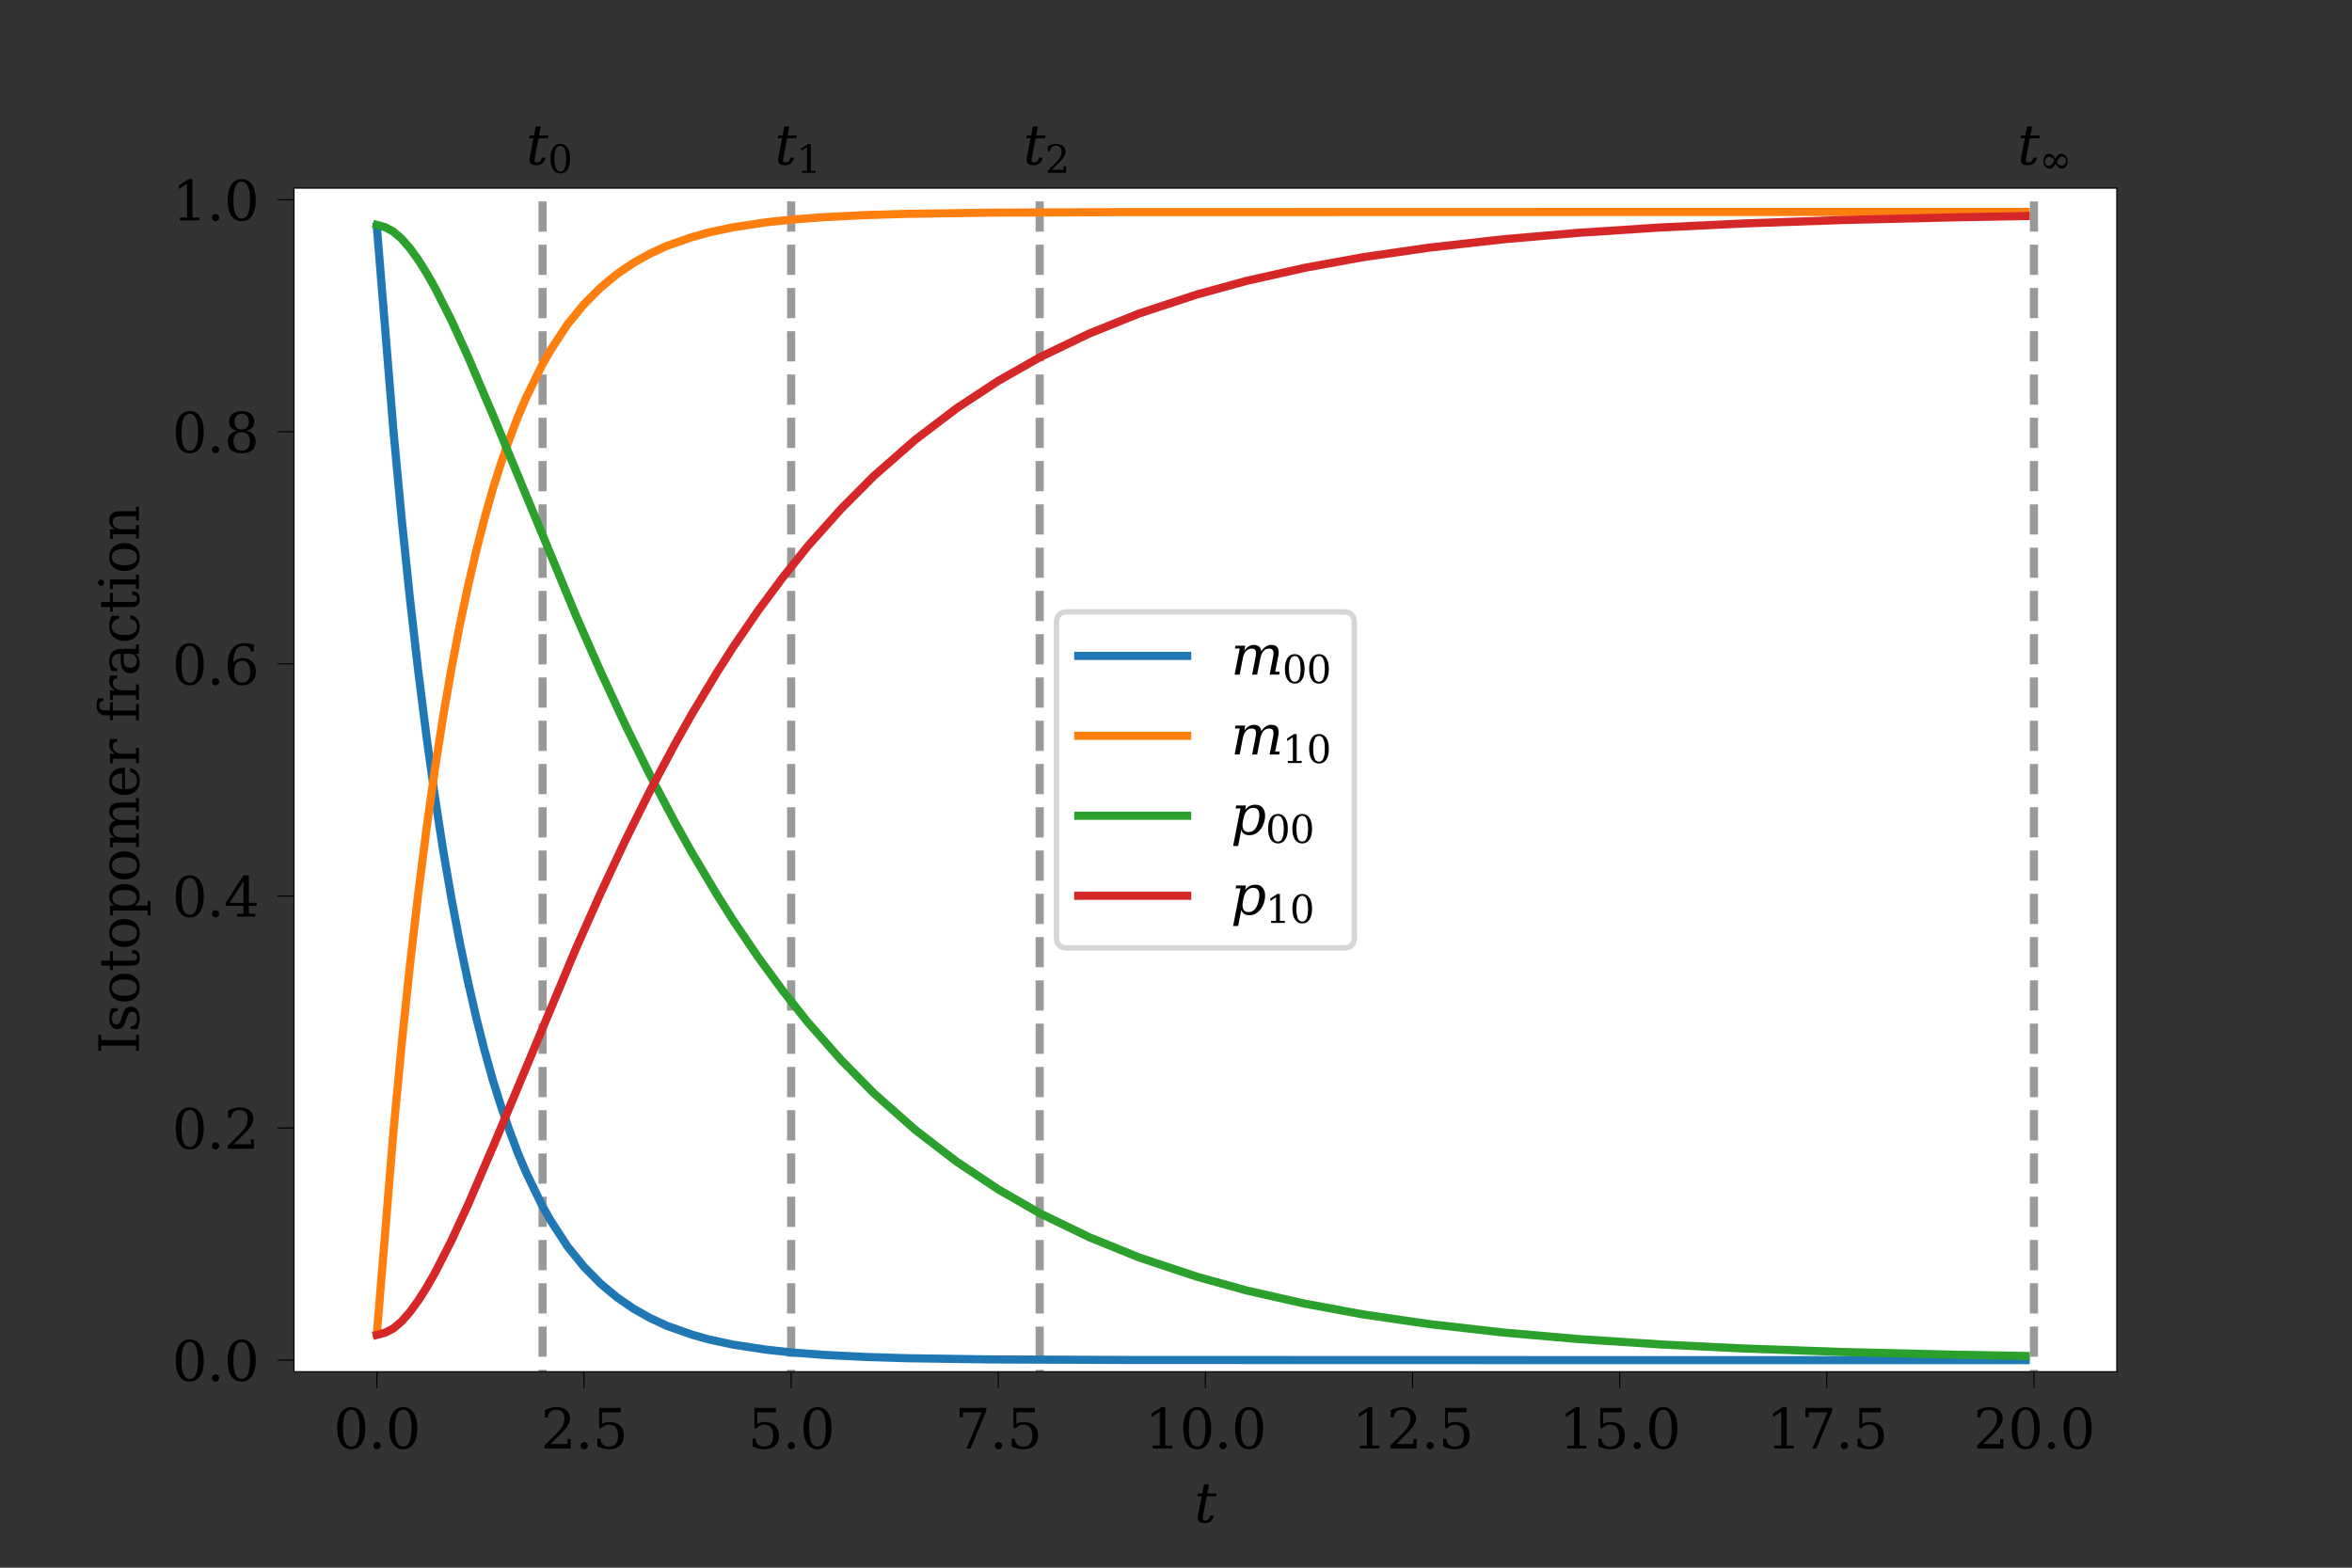 <?xml version="1.0" encoding="utf-8" standalone="no"?>
<!DOCTYPE svg PUBLIC "-//W3C//DTD SVG 1.1//EN"
  "http://www.w3.org/Graphics/SVG/1.1/DTD/svg11.dtd">
<svg height="288pt" version="1.1" viewBox="0 0 432 288" width="432pt" xmlns="http://www.w3.org/2000/svg" xmlns:xlink="http://www.w3.org/1999/xlink">
 <rect x="0" y="0" width="432" height="288" fill="#333333" stroke="none"/>
 <defs>
  <style type="text/css">*{stroke-linecap:butt;stroke-linejoin:round;}</style>
 </defs>
 <g id="figure_1">
  <g id="patch_1">
   <path d="M 0 288 
L 432 288 
L 432 0 
L 0 0 
z
" style="fill:none;"/>
  </g>
  <g id="axes_1">
   <g id="patch_2">
    <path d="M 54 252 
L 388.8 252 
L 388.8 34.56 
L 54 34.56 
z
" style="fill:#ffffff;"/>
   </g>
   <g id="line2d_1">
    <path clip-path="url(#p2ef7e7be56)" d="M 99.655 289 
L 99.655 -1 
" style="fill:none;stroke:#808080;stroke-dasharray:5.55,2.4;stroke-dashoffset:0;stroke-opacity:0.8;stroke-width:1.5;"/>
   </g>
   <g id="line2d_2">
    <path clip-path="url(#p2ef7e7be56)" d="M 145.309 289 
L 145.309 -1 
" style="fill:none;stroke:#808080;stroke-dasharray:5.55,2.4;stroke-dashoffset:0;stroke-opacity:0.8;stroke-width:1.5;"/>
   </g>
   <g id="line2d_3">
    <path clip-path="url(#p2ef7e7be56)" d="M 190.964 289 
L 190.964 -1 
" style="fill:none;stroke:#808080;stroke-dasharray:5.55,2.4;stroke-dashoffset:0;stroke-opacity:0.8;stroke-width:1.5;"/>
   </g>
   <g id="line2d_4">
    <path clip-path="url(#p2ef7e7be56)" d="M 373.582 289 
L 373.582 -1 
" style="fill:none;stroke:#808080;stroke-dasharray:5.55,2.4;stroke-dashoffset:0;stroke-opacity:0.8;stroke-width:1.5;"/>
   </g>
   <g id="matplotlib.axis_1">
    <g id="xtick_1">
     <g id="line2d_5">
      <defs>
       <path d="M 0 0 
L 0 3 
" id="m6d5666d043" style="stroke:#000000;stroke-width:0.2;"/>
      </defs>
      <g>
       <use style="stroke:#000000;stroke-width:0.2;" x="69.218" xlink:href="#m6d5666d043" y="252"/>
      </g>
     </g>
     <g id="text_1">
      <!-- 0.0 -->
      <g transform="translate(61.267 266.098)scale(0.1 -0.1)">
       <defs>
        <path d="M 2034 219 
Q 2513 219 2750 744 
Q 2988 1269 2988 2328 
Q 2988 3391 2750 3916 
Q 2513 4441 2034 4441 
Q 1556 4441 1318 3916 
Q 1081 3391 1081 2328 
Q 1081 1269 1318 744 
Q 1556 219 2034 219 
z
M 2034 -91 
Q 1275 -91 848 546 
Q 422 1184 422 2328 
Q 422 3475 848 4112 
Q 1275 4750 2034 4750 
Q 2797 4750 3222 4112 
Q 3647 3475 3647 2328 
Q 3647 1184 3222 546 
Q 2797 -91 2034 -91 
z
" id="DejaVuSerif-30" transform="scale(0.016)"/>
        <path d="M 603 325 
Q 603 500 722 622 
Q 841 744 1019 744 
Q 1191 744 1312 622 
Q 1434 500 1434 325 
Q 1434 153 1312 31 
Q 1191 -91 1019 -91 
Q 841 -91 722 29 
Q 603 150 603 325 
z
" id="DejaVuSerif-2e" transform="scale(0.016)"/>
       </defs>
       <use xlink:href="#DejaVuSerif-30"/>
       <use x="63.623" xlink:href="#DejaVuSerif-2e"/>
       <use x="95.41" xlink:href="#DejaVuSerif-30"/>
      </g>
     </g>
    </g>
    <g id="xtick_2">
     <g id="line2d_6">
      <g>
       <use style="stroke:#000000;stroke-width:0.2;" x="107.264" xlink:href="#m6d5666d043" y="252"/>
      </g>
     </g>
     <g id="text_2">
      <!-- 2.5 -->
      <g transform="translate(99.312 266.098)scale(0.1 -0.1)">
       <defs>
        <path d="M 819 3553 
L 469 3553 
L 469 4384 
Q 803 4563 1142 4656 
Q 1481 4750 1806 4750 
Q 2534 4750 2956 4397 
Q 3378 4044 3378 3438 
Q 3378 2753 2422 1800 
Q 2347 1728 2309 1691 
L 1131 513 
L 3078 513 
L 3078 1088 
L 3444 1088 
L 3444 0 
L 434 0 
L 434 341 
L 1850 1753 
Q 2319 2222 2519 2614 
Q 2719 3006 2719 3438 
Q 2719 3909 2473 4175 
Q 2228 4441 1797 4441 
Q 1350 4441 1106 4219 
Q 863 3997 819 3553 
z
" id="DejaVuSerif-32" transform="scale(0.016)"/>
        <path d="M 3219 4666 
L 3219 4153 
L 1081 4153 
L 1081 2816 
Q 1244 2928 1461 2984 
Q 1678 3041 1947 3041 
Q 2703 3041 3140 2622 
Q 3578 2203 3578 1478 
Q 3578 738 3136 323 
Q 2694 -91 1894 -91 
Q 1572 -91 1234 -12 
Q 897 66 544 225 
L 544 1131 
L 897 1131 
Q 925 688 1179 453 
Q 1434 219 1894 219 
Q 2388 219 2653 544 
Q 2919 869 2919 1478 
Q 2919 2084 2655 2407 
Q 2391 2731 1894 2731 
Q 1613 2731 1398 2631 
Q 1184 2531 1019 2322 
L 750 2322 
L 750 4666 
L 3219 4666 
z
" id="DejaVuSerif-35" transform="scale(0.016)"/>
       </defs>
       <use xlink:href="#DejaVuSerif-32"/>
       <use x="63.623" xlink:href="#DejaVuSerif-2e"/>
       <use x="95.41" xlink:href="#DejaVuSerif-35"/>
      </g>
     </g>
    </g>
    <g id="xtick_3">
     <g id="line2d_7">
      <g>
       <use style="stroke:#000000;stroke-width:0.2;" x="145.309" xlink:href="#m6d5666d043" y="252"/>
      </g>
     </g>
     <g id="text_3">
      <!-- 5.0 -->
      <g transform="translate(137.358 266.098)scale(0.1 -0.1)">
       <use xlink:href="#DejaVuSerif-35"/>
       <use x="63.623" xlink:href="#DejaVuSerif-2e"/>
       <use x="95.41" xlink:href="#DejaVuSerif-30"/>
      </g>
     </g>
    </g>
    <g id="xtick_4">
     <g id="line2d_8">
      <g>
       <use style="stroke:#000000;stroke-width:0.2;" x="183.355" xlink:href="#m6d5666d043" y="252"/>
      </g>
     </g>
     <g id="text_4">
      <!-- 7.5 -->
      <g transform="translate(175.403 266.098)scale(0.1 -0.1)">
       <defs>
        <path d="M 3609 4347 
L 1784 0 
L 1319 0 
L 3059 4153 
L 903 4153 
L 903 3578 
L 538 3578 
L 538 4666 
L 3609 4666 
L 3609 4347 
z
" id="DejaVuSerif-37" transform="scale(0.016)"/>
       </defs>
       <use xlink:href="#DejaVuSerif-37"/>
       <use x="63.623" xlink:href="#DejaVuSerif-2e"/>
       <use x="95.41" xlink:href="#DejaVuSerif-35"/>
      </g>
     </g>
    </g>
    <g id="xtick_5">
     <g id="line2d_9">
      <g>
       <use style="stroke:#000000;stroke-width:0.2;" x="221.4" xlink:href="#m6d5666d043" y="252"/>
      </g>
     </g>
     <g id="text_5">
      <!-- 10.0 -->
      <g transform="translate(210.267 266.098)scale(0.1 -0.1)">
       <defs>
        <path d="M 909 0 
L 909 331 
L 1722 331 
L 1722 4213 
L 781 3603 
L 781 4013 
L 1919 4750 
L 2350 4750 
L 2350 331 
L 3163 331 
L 3163 0 
L 909 0 
z
" id="DejaVuSerif-31" transform="scale(0.016)"/>
       </defs>
       <use xlink:href="#DejaVuSerif-31"/>
       <use x="63.623" xlink:href="#DejaVuSerif-30"/>
       <use x="127.246" xlink:href="#DejaVuSerif-2e"/>
       <use x="159.033" xlink:href="#DejaVuSerif-30"/>
      </g>
     </g>
    </g>
    <g id="xtick_6">
     <g id="line2d_10">
      <g>
       <use style="stroke:#000000;stroke-width:0.2;" x="259.445" xlink:href="#m6d5666d043" y="252"/>
      </g>
     </g>
     <g id="text_6">
      <!-- 12.5 -->
      <g transform="translate(248.313 266.098)scale(0.1 -0.1)">
       <use xlink:href="#DejaVuSerif-31"/>
       <use x="63.623" xlink:href="#DejaVuSerif-32"/>
       <use x="127.246" xlink:href="#DejaVuSerif-2e"/>
       <use x="159.033" xlink:href="#DejaVuSerif-35"/>
      </g>
     </g>
    </g>
    <g id="xtick_7">
     <g id="line2d_11">
      <g>
       <use style="stroke:#000000;stroke-width:0.2;" x="297.491" xlink:href="#m6d5666d043" y="252"/>
      </g>
     </g>
     <g id="text_7">
      <!-- 15.0 -->
      <g transform="translate(286.358 266.098)scale(0.1 -0.1)">
       <use xlink:href="#DejaVuSerif-31"/>
       <use x="63.623" xlink:href="#DejaVuSerif-35"/>
       <use x="127.246" xlink:href="#DejaVuSerif-2e"/>
       <use x="159.033" xlink:href="#DejaVuSerif-30"/>
      </g>
     </g>
    </g>
    <g id="xtick_8">
     <g id="line2d_12">
      <g>
       <use style="stroke:#000000;stroke-width:0.2;" x="335.536" xlink:href="#m6d5666d043" y="252"/>
      </g>
     </g>
     <g id="text_8">
      <!-- 17.5 -->
      <g transform="translate(324.404 266.098)scale(0.1 -0.1)">
       <use xlink:href="#DejaVuSerif-31"/>
       <use x="63.623" xlink:href="#DejaVuSerif-37"/>
       <use x="127.246" xlink:href="#DejaVuSerif-2e"/>
       <use x="159.033" xlink:href="#DejaVuSerif-35"/>
      </g>
     </g>
    </g>
    <g id="xtick_9">
     <g id="line2d_13">
      <g>
       <use style="stroke:#000000;stroke-width:0.2;" x="373.582" xlink:href="#m6d5666d043" y="252"/>
      </g>
     </g>
     <g id="text_9">
      <!-- 20.0 -->
      <g transform="translate(362.449 266.098)scale(0.1 -0.1)">
       <use xlink:href="#DejaVuSerif-32"/>
       <use x="63.623" xlink:href="#DejaVuSerif-30"/>
       <use x="127.246" xlink:href="#DejaVuSerif-2e"/>
       <use x="159.033" xlink:href="#DejaVuSerif-30"/>
      </g>
     </g>
    </g>
    <g id="text_10">
     <!-- $t$ -->
     <g transform="translate(219.35 279.777)scale(0.1 -0.1)">
      <defs>
       <path d="M 856 2988 
L 350 2988 
L 416 3322 
L 922 3322 
L 1122 4353 
L 1700 4353 
L 1500 3322 
L 2581 3322 
L 2516 2988 
L 1434 2988 
L 1025 878 
Q 978 631 978 488 
Q 978 388 1000 338 
Q 1059 219 1278 219 
Q 1503 219 1633 351 
Q 1763 484 1825 781 
L 2259 781 
Q 2147 328 1884 118 
Q 1622 -91 1169 -91 
Q 672 -91 506 131 
Q 406 266 406 516 
Q 406 675 447 878 
L 856 2988 
z
" id="DejaVuSerif-Italic-74" transform="scale(0.016)"/>
      </defs>
      <use transform="translate(0 0.984)" xlink:href="#DejaVuSerif-Italic-74"/>
     </g>
    </g>
   </g>
   <g id="matplotlib.axis_2">
    <g id="ytick_1">
     <g id="line2d_14">
      <defs>
       <path d="M 0 0 
L -3 0 
" id="m47be79ee78" style="stroke:#000000;stroke-width:0.2;"/>
      </defs>
      <g>
       <use style="stroke:#000000;stroke-width:0.2;" x="54" xlink:href="#m47be79ee78" y="249.868"/>
      </g>
     </g>
     <g id="text_11">
      <!-- 0.0 -->
      <g transform="translate(31.597 253.667)scale(0.1 -0.1)">
       <use xlink:href="#DejaVuSerif-30"/>
       <use x="63.623" xlink:href="#DejaVuSerif-2e"/>
       <use x="95.41" xlink:href="#DejaVuSerif-30"/>
      </g>
     </g>
    </g>
    <g id="ytick_2">
     <g id="line2d_15">
      <g>
       <use style="stroke:#000000;stroke-width:0.2;" x="54" xlink:href="#m47be79ee78" y="207.233"/>
      </g>
     </g>
     <g id="text_12">
      <!-- 0.2 -->
      <g transform="translate(31.597 211.032)scale(0.1 -0.1)">
       <use xlink:href="#DejaVuSerif-30"/>
       <use x="63.623" xlink:href="#DejaVuSerif-2e"/>
       <use x="95.41" xlink:href="#DejaVuSerif-32"/>
      </g>
     </g>
    </g>
    <g id="ytick_3">
     <g id="line2d_16">
      <g>
       <use style="stroke:#000000;stroke-width:0.2;" x="54" xlink:href="#m47be79ee78" y="164.598"/>
      </g>
     </g>
     <g id="text_13">
      <!-- 0.4 -->
      <g transform="translate(31.597 168.397)scale(0.1 -0.1)">
       <defs>
        <path d="M 2234 1581 
L 2234 4063 
L 641 1581 
L 2234 1581 
z
M 3609 0 
L 1484 0 
L 1484 331 
L 2234 331 
L 2234 1247 
L 197 1247 
L 197 1588 
L 2241 4750 
L 2859 4750 
L 2859 1581 
L 3750 1581 
L 3750 1247 
L 2859 1247 
L 2859 331 
L 3609 331 
L 3609 0 
z
" id="DejaVuSerif-34" transform="scale(0.016)"/>
       </defs>
       <use xlink:href="#DejaVuSerif-30"/>
       <use x="63.623" xlink:href="#DejaVuSerif-2e"/>
       <use x="95.41" xlink:href="#DejaVuSerif-34"/>
      </g>
     </g>
    </g>
    <g id="ytick_4">
     <g id="line2d_17">
      <g>
       <use style="stroke:#000000;stroke-width:0.2;" x="54" xlink:href="#m47be79ee78" y="121.962"/>
      </g>
     </g>
     <g id="text_14">
      <!-- 0.6 -->
      <g transform="translate(31.597 125.762)scale(0.1 -0.1)">
       <defs>
        <path d="M 2094 219 
Q 2534 219 2771 542 
Q 3009 866 3009 1472 
Q 3009 2078 2771 2401 
Q 2534 2725 2094 2725 
Q 1647 2725 1412 2412 
Q 1178 2100 1178 1509 
Q 1178 888 1415 553 
Q 1653 219 2094 219 
z
M 1075 2569 
Q 1288 2803 1556 2918 
Q 1825 3034 2163 3034 
Q 2859 3034 3264 2615 
Q 3669 2197 3669 1472 
Q 3669 763 3233 336 
Q 2797 -91 2069 -91 
Q 1278 -91 853 498 
Q 428 1088 428 2181 
Q 428 3406 931 4078 
Q 1434 4750 2350 4750 
Q 2597 4750 2869 4703 
Q 3141 4656 3425 4563 
L 3425 3794 
L 3072 3794 
Q 3034 4109 2831 4275 
Q 2628 4441 2284 4441 
Q 1678 4441 1381 3981 
Q 1084 3522 1075 2569 
z
" id="DejaVuSerif-36" transform="scale(0.016)"/>
       </defs>
       <use xlink:href="#DejaVuSerif-30"/>
       <use x="63.623" xlink:href="#DejaVuSerif-2e"/>
       <use x="95.41" xlink:href="#DejaVuSerif-36"/>
      </g>
     </g>
    </g>
    <g id="ytick_5">
     <g id="line2d_18">
      <g>
       <use style="stroke:#000000;stroke-width:0.2;" x="54" xlink:href="#m47be79ee78" y="79.327"/>
      </g>
     </g>
     <g id="text_15">
      <!-- 0.8 -->
      <g transform="translate(31.597 83.126)scale(0.1 -0.1)">
       <defs>
        <path d="M 2981 1275 
Q 2981 1775 2732 2051 
Q 2484 2328 2034 2328 
Q 1584 2328 1336 2051 
Q 1088 1775 1088 1275 
Q 1088 772 1336 495 
Q 1584 219 2034 219 
Q 2484 219 2732 495 
Q 2981 772 2981 1275 
z
M 2853 3541 
Q 2853 3966 2637 4203 
Q 2422 4441 2034 4441 
Q 1650 4441 1433 4203 
Q 1216 3966 1216 3541 
Q 1216 3113 1433 2875 
Q 1650 2638 2034 2638 
Q 2422 2638 2637 2875 
Q 2853 3113 2853 3541 
z
M 2516 2484 
Q 3047 2413 3344 2092 
Q 3641 1772 3641 1275 
Q 3641 619 3225 264 
Q 2809 -91 2034 -91 
Q 1263 -91 845 264 
Q 428 619 428 1275 
Q 428 1772 725 2092 
Q 1022 2413 1556 2484 
Q 1084 2569 832 2842 
Q 581 3116 581 3541 
Q 581 4103 968 4426 
Q 1356 4750 2034 4750 
Q 2713 4750 3100 4426 
Q 3488 4103 3488 3541 
Q 3488 3116 3236 2842 
Q 2984 2569 2516 2484 
z
" id="DejaVuSerif-38" transform="scale(0.016)"/>
       </defs>
       <use xlink:href="#DejaVuSerif-30"/>
       <use x="63.623" xlink:href="#DejaVuSerif-2e"/>
       <use x="95.41" xlink:href="#DejaVuSerif-38"/>
      </g>
     </g>
    </g>
    <g id="ytick_6">
     <g id="line2d_19">
      <g>
       <use style="stroke:#000000;stroke-width:0.2;" x="54" xlink:href="#m47be79ee78" y="36.692"/>
      </g>
     </g>
     <g id="text_16">
      <!-- 1.0 -->
      <g transform="translate(31.597 40.491)scale(0.1 -0.1)">
       <use xlink:href="#DejaVuSerif-31"/>
       <use x="63.623" xlink:href="#DejaVuSerif-2e"/>
       <use x="95.41" xlink:href="#DejaVuSerif-30"/>
      </g>
     </g>
    </g>
    <g id="text_17">
     <!-- Isotopomer fraction -->
     <g transform="translate(25.517 193.602)rotate(-90)scale(0.1 -0.1)">
      <defs>
       <path d="M 1581 331 
L 2175 331 
L 2175 0 
L 353 0 
L 353 331 
L 947 331 
L 947 4331 
L 353 4331 
L 353 4666 
L 2175 4666 
L 2175 4331 
L 1581 4331 
L 1581 331 
z
" id="DejaVuSerif-49" transform="scale(0.016)"/>
       <path d="M 359 184 
L 359 959 
L 691 959 
Q 703 588 923 403 
Q 1144 219 1575 219 
Q 1963 219 2166 364 
Q 2369 509 2369 788 
Q 2369 1006 2220 1140 
Q 2072 1275 1594 1428 
L 1178 1569 
Q 750 1706 558 1912 
Q 366 2119 366 2438 
Q 366 2894 700 3153 
Q 1034 3413 1625 3413 
Q 1888 3413 2178 3344 
Q 2469 3275 2778 3144 
L 2778 2419 
L 2447 2419 
Q 2434 2741 2221 2922 
Q 2009 3103 1644 3103 
Q 1281 3103 1095 2975 
Q 909 2847 909 2591 
Q 909 2381 1050 2254 
Q 1191 2128 1613 1997 
L 2069 1856 
Q 2541 1709 2748 1489 
Q 2956 1269 2956 922 
Q 2956 450 2595 179 
Q 2234 -91 1600 -91 
Q 1278 -91 972 -22 
Q 666 47 359 184 
z
" id="DejaVuSerif-73" transform="scale(0.016)"/>
       <path d="M 1925 219 
Q 2388 219 2623 584 
Q 2859 950 2859 1663 
Q 2859 2375 2623 2739 
Q 2388 3103 1925 3103 
Q 1463 3103 1227 2739 
Q 991 2375 991 1663 
Q 991 950 1228 584 
Q 1466 219 1925 219 
z
M 1925 -91 
Q 1200 -91 759 389 
Q 319 869 319 1663 
Q 319 2456 758 2934 
Q 1197 3413 1925 3413 
Q 2653 3413 3092 2934 
Q 3531 2456 3531 1663 
Q 3531 869 3092 389 
Q 2653 -91 1925 -91 
z
" id="DejaVuSerif-6f" transform="scale(0.016)"/>
       <path d="M 691 2988 
L 184 2988 
L 184 3322 
L 691 3322 
L 691 4353 
L 1269 4353 
L 1269 3322 
L 2350 3322 
L 2350 2988 
L 1269 2988 
L 1269 878 
Q 1269 456 1350 337 
Q 1431 219 1650 219 
Q 1875 219 1978 351 
Q 2081 484 2088 781 
L 2522 781 
Q 2497 328 2275 118 
Q 2053 -91 1600 -91 
Q 1103 -91 897 129 
Q 691 350 691 878 
L 691 2988 
z
" id="DejaVuSerif-74" transform="scale(0.016)"/>
       <path d="M 1313 1825 
L 1313 1497 
Q 1313 897 1542 583 
Q 1772 269 2209 269 
Q 2650 269 2876 622 
Q 3103 975 3103 1663 
Q 3103 2353 2876 2703 
Q 2650 3053 2209 3053 
Q 1772 3053 1542 2737 
Q 1313 2422 1313 1825 
z
M 738 2988 
L 184 2988 
L 184 3322 
L 1313 3322 
L 1313 2803 
Q 1481 3116 1742 3264 
Q 2003 3413 2388 3413 
Q 3000 3413 3387 2928 
Q 3775 2444 3775 1663 
Q 3775 881 3387 395 
Q 3000 -91 2388 -91 
Q 2003 -91 1742 57 
Q 1481 206 1313 519 
L 1313 -997 
L 1856 -997 
L 1856 -1331 
L 184 -1331 
L 184 -997 
L 738 -997 
L 738 2988 
z
" id="DejaVuSerif-70" transform="scale(0.016)"/>
       <path d="M 3316 2675 
Q 3481 3041 3739 3227 
Q 3997 3413 4341 3413 
Q 4863 3413 5119 3089 
Q 5375 2766 5375 2113 
L 5375 331 
L 5894 331 
L 5894 0 
L 4300 0 
L 4300 331 
L 4800 331 
L 4800 2047 
Q 4800 2556 4650 2772 
Q 4500 2988 4153 2988 
Q 3769 2988 3567 2697 
Q 3366 2406 3366 1850 
L 3366 331 
L 3866 331 
L 3866 0 
L 2291 0 
L 2291 331 
L 2791 331 
L 2791 2069 
Q 2791 2566 2641 2777 
Q 2491 2988 2144 2988 
Q 1759 2988 1557 2697 
Q 1356 2406 1356 1850 
L 1356 331 
L 1856 331 
L 1856 0 
L 263 0 
L 263 331 
L 781 331 
L 781 2994 
L 231 2994 
L 231 3322 
L 1356 3322 
L 1356 2731 
Q 1516 3063 1762 3238 
Q 2009 3413 2322 3413 
Q 2709 3413 2968 3220 
Q 3228 3028 3316 2675 
z
" id="DejaVuSerif-6d" transform="scale(0.016)"/>
       <path d="M 3469 1600 
L 991 1600 
L 991 1575 
Q 991 903 1244 561 
Q 1497 219 1991 219 
Q 2369 219 2611 417 
Q 2853 616 2950 1006 
L 3413 1006 
Q 3275 459 2904 184 
Q 2534 -91 1931 -91 
Q 1203 -91 761 389 
Q 319 869 319 1663 
Q 319 2450 753 2931 
Q 1188 3413 1894 3413 
Q 2647 3413 3050 2948 
Q 3453 2484 3469 1600 
z
M 2791 1931 
Q 2772 2513 2545 2808 
Q 2319 3103 1894 3103 
Q 1497 3103 1269 2806 
Q 1041 2509 991 1931 
L 2791 1931 
z
" id="DejaVuSerif-65" transform="scale(0.016)"/>
       <path d="M 3059 3328 
L 3059 2497 
L 2728 2497 
Q 2713 2744 2591 2866 
Q 2469 2988 2234 2988 
Q 1809 2988 1582 2694 
Q 1356 2400 1356 1850 
L 1356 331 
L 2022 331 
L 2022 0 
L 263 0 
L 263 331 
L 781 331 
L 781 2994 
L 231 2994 
L 231 3322 
L 1356 3322 
L 1356 2731 
Q 1525 3078 1790 3245 
Q 2056 3413 2438 3413 
Q 2578 3413 2733 3391 
Q 2888 3369 3059 3328 
z
" id="DejaVuSerif-72" transform="scale(0.016)"/>
       <path id="DejaVuSerif-20" transform="scale(0.016)"/>
       <path d="M 2753 4078 
L 2450 4078 
Q 2447 4313 2317 4434 
Q 2188 4556 1941 4556 
Q 1619 4556 1487 4379 
Q 1356 4203 1356 3750 
L 1356 3322 
L 2284 3322 
L 2284 2988 
L 1356 2988 
L 1356 331 
L 2094 331 
L 2094 0 
L 231 0 
L 231 331 
L 781 331 
L 781 2988 
L 231 2988 
L 231 3322 
L 781 3322 
L 781 3738 
Q 781 4294 1070 4578 
Q 1359 4863 1919 4863 
Q 2128 4863 2337 4825 
Q 2547 4788 2753 4709 
L 2753 4078 
z
" id="DejaVuSerif-66" transform="scale(0.016)"/>
       <path d="M 2547 1044 
L 2547 1747 
L 1806 1747 
Q 1378 1747 1168 1562 
Q 959 1378 959 997 
Q 959 650 1171 447 
Q 1384 244 1747 244 
Q 2106 244 2326 466 
Q 2547 688 2547 1044 
z
M 3122 2075 
L 3122 331 
L 3634 331 
L 3634 0 
L 2547 0 
L 2547 359 
Q 2356 128 2106 18 
Q 1856 -91 1522 -91 
Q 969 -91 644 203 
Q 319 497 319 997 
Q 319 1513 691 1797 
Q 1063 2081 1741 2081 
L 2547 2081 
L 2547 2309 
Q 2547 2688 2317 2895 
Q 2088 3103 1672 3103 
Q 1328 3103 1125 2947 
Q 922 2791 872 2484 
L 575 2484 
L 575 3156 
Q 875 3284 1158 3348 
Q 1441 3413 1709 3413 
Q 2400 3413 2761 3070 
Q 3122 2728 3122 2075 
z
" id="DejaVuSerif-61" transform="scale(0.016)"/>
       <path d="M 3291 997 
Q 3169 466 2822 187 
Q 2475 -91 1925 -91 
Q 1200 -91 759 389 
Q 319 869 319 1663 
Q 319 2459 759 2936 
Q 1200 3413 1925 3413 
Q 2241 3413 2553 3339 
Q 2866 3266 3181 3116 
L 3181 2266 
L 2847 2266 
Q 2781 2703 2561 2903 
Q 2341 3103 1931 3103 
Q 1466 3103 1228 2742 
Q 991 2381 991 1663 
Q 991 944 1227 581 
Q 1463 219 1931 219 
Q 2303 219 2525 412 
Q 2747 606 2828 997 
L 3291 997 
z
" id="DejaVuSerif-63" transform="scale(0.016)"/>
       <path d="M 622 4353 
Q 622 4497 726 4603 
Q 831 4709 978 4709 
Q 1122 4709 1226 4603 
Q 1331 4497 1331 4353 
Q 1331 4206 1228 4103 
Q 1125 4000 978 4000 
Q 831 4000 726 4103 
Q 622 4206 622 4353 
z
M 1356 331 
L 1900 331 
L 1900 0 
L 231 0 
L 231 331 
L 781 331 
L 781 2988 
L 231 2988 
L 231 3322 
L 1356 3322 
L 1356 331 
z
" id="DejaVuSerif-69" transform="scale(0.016)"/>
       <path d="M 263 0 
L 263 331 
L 781 331 
L 781 2988 
L 231 2988 
L 231 3322 
L 1356 3322 
L 1356 2731 
Q 1516 3069 1770 3241 
Q 2025 3413 2363 3413 
Q 2913 3413 3172 3097 
Q 3431 2781 3431 2113 
L 3431 331 
L 3944 331 
L 3944 0 
L 2356 0 
L 2356 331 
L 2853 331 
L 2853 1931 
Q 2853 2541 2703 2767 
Q 2553 2994 2175 2994 
Q 1775 2994 1565 2701 
Q 1356 2409 1356 1850 
L 1356 331 
L 1856 331 
L 1856 0 
L 263 0 
z
" id="DejaVuSerif-6e" transform="scale(0.016)"/>
      </defs>
      <use xlink:href="#DejaVuSerif-49"/>
      <use x="39.502" xlink:href="#DejaVuSerif-73"/>
      <use x="90.82" xlink:href="#DejaVuSerif-6f"/>
      <use x="151.025" xlink:href="#DejaVuSerif-74"/>
      <use x="191.211" xlink:href="#DejaVuSerif-6f"/>
      <use x="251.416" xlink:href="#DejaVuSerif-70"/>
      <use x="315.43" xlink:href="#DejaVuSerif-6f"/>
      <use x="375.635" xlink:href="#DejaVuSerif-6d"/>
      <use x="470.459" xlink:href="#DejaVuSerif-65"/>
      <use x="529.639" xlink:href="#DejaVuSerif-72"/>
      <use x="577.441" xlink:href="#DejaVuSerif-20"/>
      <use x="609.229" xlink:href="#DejaVuSerif-66"/>
      <use x="646.24" xlink:href="#DejaVuSerif-72"/>
      <use x="694.043" xlink:href="#DejaVuSerif-61"/>
      <use x="753.662" xlink:href="#DejaVuSerif-63"/>
      <use x="809.668" xlink:href="#DejaVuSerif-74"/>
      <use x="849.854" xlink:href="#DejaVuSerif-69"/>
      <use x="881.836" xlink:href="#DejaVuSerif-6f"/>
      <use x="942.041" xlink:href="#DejaVuSerif-6e"/>
     </g>
    </g>
   </g>
   <g id="line2d_20">
    <path clip-path="url(#p2ef7e7be56)" d="M 69.218 41.636 
L 72.262 79.127 
L 73.784 95.401 
L 75.305 110.077 
L 76.827 123.363 
L 78.349 135.405 
L 79.871 146.322 
L 81.393 156.188 
L 82.915 165.057 
L 84.436 173.083 
L 85.958 180.352 
L 87.48 186.968 
L 89.002 192.99 
L 90.524 198.448 
L 92.045 203.268 
L 93.567 207.685 
L 95.089 211.742 
L 96.611 215.357 
L 99.655 221.618 
L 101.176 224.288 
L 104.22 228.973 
L 107.264 232.726 
L 110.307 235.817 
L 113.351 238.357 
L 116.395 240.441 
L 119.438 242.155 
L 122.482 243.565 
L 127.047 245.177 
L 130.091 246.043 
L 134.656 247.026 
L 140.744 247.951 
L 145.309 248.446 
L 151.396 248.912 
L 159.005 249.289 
L 166.615 249.52 
L 181.833 249.74 
L 207.704 249.845 
L 295.969 249.868 
L 372.06 249.868 
L 372.06 249.868 
" style="fill:none;stroke:#1f77b4;stroke-linecap:square;stroke-width:1.5;"/>
   </g>
   <g id="line2d_21">
    <path clip-path="url(#p2ef7e7be56)" d="M 69.218 245.082 
L 72.262 207.885 
L 73.784 191.759 
L 75.305 177.23 
L 76.827 164.092 
L 78.349 152.177 
L 79.871 141.373 
L 81.393 131.619 
L 82.915 122.842 
L 84.436 114.9 
L 85.958 107.715 
L 87.48 101.166 
L 89.002 95.206 
L 90.524 89.81 
L 92.045 85.042 
L 93.567 80.669 
L 95.089 76.657 
L 96.611 73.084 
L 99.655 66.885 
L 101.176 64.247 
L 104.22 59.61 
L 107.264 55.898 
L 110.307 52.84 
L 113.351 50.327 
L 116.395 48.268 
L 119.438 46.569 
L 122.482 45.176 
L 127.047 43.581 
L 130.091 42.724 
L 134.656 41.753 
L 140.744 40.837 
L 145.309 40.348 
L 151.396 39.886 
L 159.005 39.513 
L 166.615 39.285 
L 181.833 39.067 
L 207.704 38.964 
L 295.969 38.941 
L 372.06 38.941 
L 372.06 38.941 
" style="fill:none;stroke:#ff7f0e;stroke-linecap:square;stroke-width:1.5;"/>
   </g>
   <g id="line2d_22">
    <path clip-path="url(#p2ef7e7be56)" d="M 69.218 41.319 
L 70.74 41.743 
L 72.262 42.557 
L 73.784 43.877 
L 75.305 45.627 
L 76.827 47.737 
L 78.349 50.153 
L 79.871 52.832 
L 82.915 58.853 
L 85.958 65.517 
L 90.524 76.219 
L 105.742 112.991 
L 110.307 123.365 
L 114.873 133.209 
L 119.438 142.477 
L 124.004 151.123 
L 127.047 156.575 
L 131.613 164.24 
L 134.656 169.063 
L 139.222 175.801 
L 143.787 182.024 
L 148.353 187.779 
L 154.44 194.678 
L 160.527 200.858 
L 168.136 207.591 
L 175.745 213.435 
L 183.355 218.5 
L 190.964 222.877 
L 200.095 227.303 
L 209.225 231.009 
L 219.878 234.554 
L 229.009 237.085 
L 239.662 239.498 
L 250.315 241.465 
L 262.489 243.247 
L 276.185 244.804 
L 289.882 245.996 
L 305.1 246.995 
L 320.318 247.736 
L 338.58 248.378 
L 358.364 248.857 
L 372.06 249.109 
L 372.06 249.109 
" style="fill:none;stroke:#2ca02c;stroke-linecap:square;stroke-width:1.5;"/>
   </g>
   <g id="line2d_23">
    <path clip-path="url(#p2ef7e7be56)" d="M 69.218 245.231 
L 70.74 244.828 
L 72.262 244.035 
L 73.784 242.736 
L 75.305 241.007 
L 76.827 238.918 
L 78.349 236.528 
L 79.871 233.879 
L 82.915 227.92 
L 85.958 221.327 
L 90.524 210.739 
L 105.742 174.358 
L 110.307 164.094 
L 114.873 154.356 
L 119.438 145.185 
L 124.004 136.633 
L 127.047 131.237 
L 131.613 123.655 
L 134.656 118.882 
L 139.222 112.215 
L 143.787 106.062 
L 148.353 100.363 
L 154.44 93.541 
L 160.527 87.424 
L 168.136 80.764 
L 175.745 74.982 
L 183.355 69.97 
L 190.964 65.645 
L 200.095 61.261 
L 209.225 57.596 
L 219.878 54.089 
L 229.009 51.585 
L 239.662 49.199 
L 250.315 47.252 
L 262.489 45.492 
L 276.185 43.949 
L 289.882 42.772 
L 305.1 41.782 
L 320.318 41.05 
L 338.58 40.415 
L 358.364 39.94 
L 372.06 39.692 
L 372.06 39.692 
" style="fill:none;stroke:#d62728;stroke-linecap:square;stroke-width:1.5;"/>
   </g>
   <g id="patch_3">
    <path d="M 54 252 
L 54 34.56 
" style="fill:none;stroke:#000000;stroke-linecap:square;stroke-linejoin:miter;stroke-width:0.2;"/>
   </g>
   <g id="patch_4">
    <path d="M 388.8 252 
L 388.8 34.56 
" style="fill:none;stroke:#000000;stroke-linecap:square;stroke-linejoin:miter;stroke-width:0.2;"/>
   </g>
   <g id="patch_5">
    <path d="M 54 252 
L 388.8 252 
" style="fill:none;stroke:#000000;stroke-linecap:square;stroke-linejoin:miter;stroke-width:0.2;"/>
   </g>
   <g id="patch_6">
    <path d="M 54 34.56 
L 388.8 34.56 
" style="fill:none;stroke:#000000;stroke-linecap:square;stroke-linejoin:miter;stroke-width:0.2;"/>
   </g>
   <g id="text_18">
    <!-- $t_0$ -->
    <g transform="translate(96.611 30.296)scale(0.1 -0.1)">
     <use transform="translate(0 0.984)" xlink:href="#DejaVuSerif-Italic-74"/>
     <use transform="translate(40.186 -14.588)scale(0.7)" xlink:href="#DejaVuSerif-30"/>
    </g>
   </g>
   <g id="text_19">
    <!-- $t_1$ -->
    <g transform="translate(142.265 30.296)scale(0.1 -0.1)">
     <use transform="translate(0 0.984)" xlink:href="#DejaVuSerif-Italic-74"/>
     <use transform="translate(40.186 -14.588)scale(0.7)" xlink:href="#DejaVuSerif-31"/>
    </g>
   </g>
   <g id="text_20">
    <!-- $t_2$ -->
    <g transform="translate(187.92 30.296)scale(0.1 -0.1)">
     <use transform="translate(0 0.984)" xlink:href="#DejaVuSerif-Italic-74"/>
     <use transform="translate(40.186 -14.588)scale(0.7)" xlink:href="#DejaVuSerif-32"/>
    </g>
   </g>
   <g id="text_21">
    <!-- $t_\infty$ -->
    <g transform="translate(370.538 30.296)scale(0.1 -0.1)">
     <defs>
      <path d="M 2859 1747 
Q 3016 1469 3223 1330 
Q 3431 1191 3694 1191 
Q 4009 1191 4209 1402 
Q 4409 1613 4409 1941 
Q 4409 2256 4225 2465 
Q 4041 2675 3763 2675 
Q 3509 2675 3304 2467 
Q 3100 2259 2859 1747 
z
M 2478 2081 
Q 2325 2356 2117 2493 
Q 1909 2631 1644 2631 
Q 1328 2631 1128 2423 
Q 928 2216 928 1888 
Q 928 1572 1112 1362 
Q 1297 1153 1575 1153 
Q 1828 1153 2033 1359 
Q 2238 1566 2478 2081 
z
M 2700 1509 
Q 2478 1084 2236 887 
Q 1994 691 1697 691 
Q 1275 691 983 1041 
Q 691 1391 691 1906 
Q 691 2453 952 2790 
Q 1213 3128 1631 3128 
Q 1928 3128 2162 2936 
Q 2397 2744 2631 2303 
Q 2844 2734 3091 2939 
Q 3338 3144 3641 3144 
Q 4056 3144 4351 2791 
Q 4647 2438 4647 1919 
Q 4647 1375 4386 1039 
Q 4125 703 3706 703 
Q 3409 703 3179 886 
Q 2950 1069 2700 1509 
z
" id="DejaVuSerif-221e" transform="scale(0.016)"/>
     </defs>
     <use transform="translate(0 0.984)" xlink:href="#DejaVuSerif-Italic-74"/>
     <use transform="translate(40.186 -14.588)scale(0.7)" xlink:href="#DejaVuSerif-221e"/>
    </g>
   </g>
   <g id="legend_1">
    <g id="patch_7">
     <path d="M 196.05 174.157 
L 246.75 174.157 
Q 248.75 174.157 248.75 172.157 
L 248.75 114.403 
Q 248.75 112.403 246.75 112.403 
L 196.05 112.403 
Q 194.05 112.403 194.05 114.403 
L 194.05 172.157 
Q 194.05 174.157 196.05 174.157 
z
" style="fill:#ffffff;opacity:0.8;stroke:#cccccc;stroke-linejoin:miter;"/>
    </g>
    <g id="line2d_24">
     <path d="M 198.05 120.502 
L 218.05 120.502 
" style="fill:none;stroke:#1f77b4;stroke-linecap:square;stroke-width:1.5;"/>
    </g>
    <g id="line2d_25"/>
    <g id="text_22">
     <!-- $m_{00}$ -->
     <g transform="translate(226.05 124.002)scale(0.1 -0.1)">
      <defs>
       <path d="M 3503 2675 
Q 3741 3041 4034 3227 
Q 4328 3413 4672 3413 
Q 5194 3413 5388 3088 
Q 5503 2894 5503 2578 
Q 5503 2372 5453 2113 
L 5106 331 
L 5625 331 
L 5563 0 
L 4469 0 
L 4866 2047 
Q 4913 2291 4913 2466 
Q 4913 2659 4856 2772 
Q 4750 2988 4403 2988 
Q 4019 2988 3761 2697 
Q 3503 2406 3394 1850 
L 3034 0 
L 2459 0 
L 2863 2069 
Q 2906 2303 2906 2472 
Q 2906 2666 2850 2775 
Q 2741 2988 2394 2988 
Q 2009 2988 1751 2697 
Q 1494 2406 1384 1850 
L 1025 0 
L 450 0 
L 1031 2994 
L 481 2994 
L 544 3322 
L 1669 3322 
L 1556 2731 
Q 1778 3063 2059 3238 
Q 2341 3413 2653 3413 
Q 3041 3413 3262 3220 
Q 3484 3028 3503 2675 
z
" id="DejaVuSerif-Italic-6d" transform="scale(0.016)"/>
      </defs>
      <use transform="translate(0 0.672)" xlink:href="#DejaVuSerif-Italic-6d"/>
      <use transform="translate(94.824 -14.9)scale(0.7)" xlink:href="#DejaVuSerif-30"/>
      <use transform="translate(139.36 -14.9)scale(0.7)" xlink:href="#DejaVuSerif-30"/>
     </g>
    </g>
    <g id="line2d_26">
     <path d="M 198.05 135.18 
L 218.05 135.18 
" style="fill:none;stroke:#ff7f0e;stroke-linecap:square;stroke-width:1.5;"/>
    </g>
    <g id="line2d_27"/>
    <g id="text_23">
     <!-- $m_{10}$ -->
     <g transform="translate(226.05 138.68)scale(0.1 -0.1)">
      <use transform="translate(0 0.672)" xlink:href="#DejaVuSerif-Italic-6d"/>
      <use transform="translate(94.824 -14.9)scale(0.7)" xlink:href="#DejaVuSerif-31"/>
      <use transform="translate(139.36 -14.9)scale(0.7)" xlink:href="#DejaVuSerif-30"/>
     </g>
    </g>
    <g id="line2d_28">
     <path d="M 198.05 149.858 
L 218.05 149.858 
" style="fill:none;stroke:#2ca02c;stroke-linecap:square;stroke-width:1.5;"/>
    </g>
    <g id="line2d_29"/>
    <g id="text_24">
     <!-- $p_{00}$ -->
     <g transform="translate(226.05 153.358)scale(0.1 -0.1)">
      <defs>
       <path d="M 1466 1825 
L 1400 1497 
Q 1353 1250 1353 1053 
Q 1353 769 1453 581 
Q 1622 269 2059 269 
Q 2500 269 2795 622 
Q 3091 975 3225 1663 
Q 3284 1978 3284 2225 
Q 3284 2513 3200 2703 
Q 3041 3053 2600 3053 
Q 2163 3053 1872 2737 
Q 1581 2422 1466 1825 
z
M 1116 2988 
L 563 2988 
L 628 3322 
L 1756 3322 
L 1656 2803 
Q 1884 3116 2175 3264 
Q 2466 3413 2850 3413 
Q 3463 3413 3753 2928 
Q 3947 2609 3947 2163 
Q 3947 1928 3897 1663 
Q 3744 881 3262 395 
Q 2781 -91 2169 -91 
Q 1784 -91 1551 57 
Q 1319 206 1213 519 
L 850 -1331 
L 275 -1331 
L 1116 2988 
z
" id="DejaVuSerif-Italic-70" transform="scale(0.016)"/>
      </defs>
      <use transform="translate(0 0.672)" xlink:href="#DejaVuSerif-Italic-70"/>
      <use transform="translate(64.014 -14.9)scale(0.7)" xlink:href="#DejaVuSerif-30"/>
      <use transform="translate(108.55 -14.9)scale(0.7)" xlink:href="#DejaVuSerif-30"/>
     </g>
    </g>
    <g id="line2d_30">
     <path d="M 198.05 164.557 
L 218.05 164.557 
" style="fill:none;stroke:#d62728;stroke-linecap:square;stroke-width:1.5;"/>
    </g>
    <g id="line2d_31"/>
    <g id="text_25">
     <!-- $p_{10}$ -->
     <g transform="translate(226.05 168.057)scale(0.1 -0.1)">
      <use transform="translate(0 0.672)" xlink:href="#DejaVuSerif-Italic-70"/>
      <use transform="translate(64.014 -14.9)scale(0.7)" xlink:href="#DejaVuSerif-31"/>
      <use transform="translate(108.55 -14.9)scale(0.7)" xlink:href="#DejaVuSerif-30"/>
     </g>
    </g>
   </g>
  </g>
 </g>
 <defs>
  <clipPath id="p2ef7e7be56">
   <rect height="217.44" width="334.8" x="54" y="34.56"/>
  </clipPath>
 </defs>
</svg>
